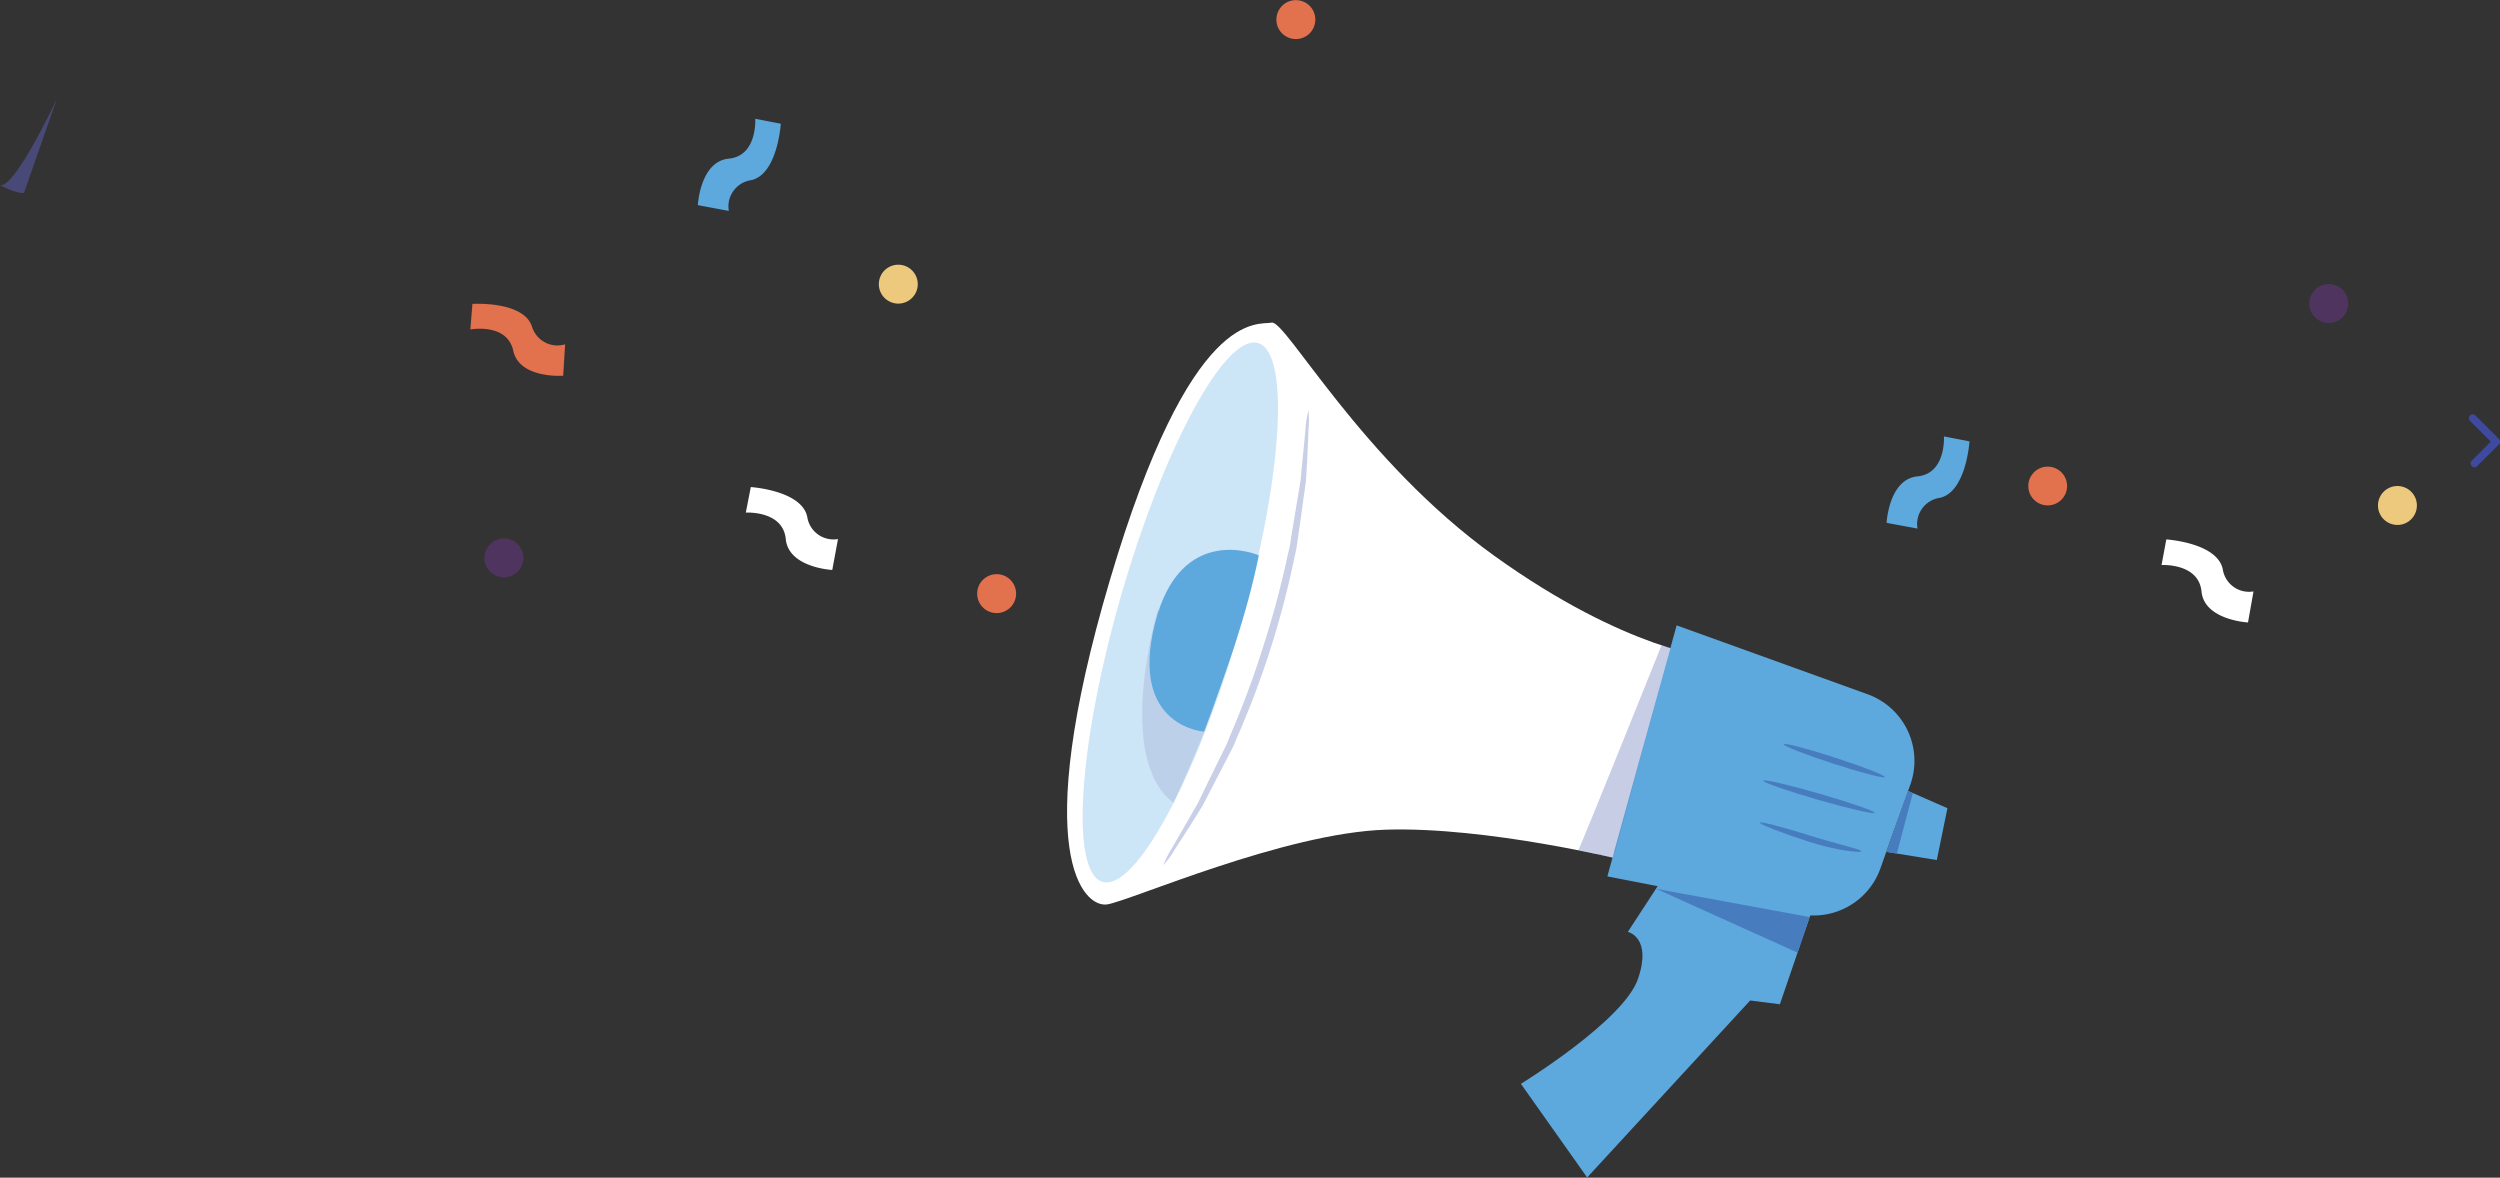 <svg id="Layer_1" data-name="Layer 1" xmlns="http://www.w3.org/2000/svg" viewBox="0 0 336.61 158.57"><rect x="0" y="0" width="336.61" height="158.57" fill="#333333" stroke="none"/><defs><style>.cls-1{fill:#3f4a9f;}.cls-2{fill:#e2714d;}.cls-3{fill:#4f345f;}.cls-4{fill:#ecc97d;}.cls-5{fill:#5da8dd;}.cls-6{fill:#fff;}.cls-7{fill:#cce5f7;}.cls-8{fill:#477dbf;}.cls-9{fill:#3b55a5;}.cls-11,.cls-9{opacity:0.29;}.cls-10{fill:#4c3489;opacity:0.12;}.cls-11{fill:#425caa;}.cls-12{fill:#5958a6;opacity:0.59;}</style></defs><title>job-offer</title><path class="cls-1" d="M585.11,275l3.21,3.2v-.73l-2.94,2.94c-.47.47.26,1.2.72.73l2.95-2.94a.54.54,0,0,0,0-.73l-3.21-3.2a.52.52,0,0,0-.73.73Z" transform="translate(-252.58 -218.37)"/><path class="cls-2" d="M530.9,283.81a2.61,2.61,0,1,1-2.61-2.61A2.61,2.61,0,0,1,530.9,283.81Z" transform="translate(-252.58 -218.37)"/><path class="cls-2" d="M389.39,298.3a2.62,2.62,0,1,1-2.61-2.62A2.61,2.61,0,0,1,389.39,298.3Z" transform="translate(-252.58 -218.37)"/><path class="cls-2" d="M429.68,221a2.62,2.62,0,1,1-2.61-2.61A2.61,2.61,0,0,1,429.68,221Z" transform="translate(-252.58 -218.37)"/><path class="cls-3" d="M568.75,259.24a2.62,2.62,0,1,1-2.61-2.62A2.61,2.61,0,0,1,568.75,259.24Z" transform="translate(-252.58 -218.37)"/><path class="cls-3" d="M323.05,293.49a2.62,2.62,0,1,1-2.61-2.62A2.61,2.61,0,0,1,323.05,293.49Z" transform="translate(-252.58 -218.37)"/><path class="cls-4" d="M578,286.42a2.62,2.62,0,1,1-2.62-2.61A2.62,2.62,0,0,1,578,286.42Z" transform="translate(-252.58 -218.37)"/><path class="cls-4" d="M376.15,256.62a2.62,2.62,0,1,1-2.62-2.61A2.62,2.62,0,0,1,376.15,256.62Z" transform="translate(-252.58 -218.37)"/><path class="cls-5" d="M514.32,277.13s.31,5-3.56,5.38-4.16,6.26-4.16,6.26l4.16.77a3.57,3.57,0,0,1,3-4.14c3.56-.76,4-7.6,4-7.6Z" transform="translate(-252.58 -218.37)"/><path class="cls-5" d="M354.27,234.36s.31,5-3.56,5.37-4.17,6.26-4.17,6.26l4.17.78a3.57,3.57,0,0,1,3-4.14c3.57-.77,4-7.6,4-7.6Z" transform="translate(-252.58 -218.37)"/><path class="cls-2" d="M315.91,262.73s4.95-.93,5.78,2.87,6.72,3.36,6.72,3.36l.26-4.23a3.58,3.58,0,0,1-4.48-2.44c-1.2-3.44-8-3-8-3Z" transform="translate(-252.58 -218.37)"/><path class="cls-6" d="M543.62,294.45s5-.3,5.38,3.56,6.26,4.17,6.26,4.17L556,298a3.57,3.57,0,0,1-4.14-3c-.76-3.57-7.6-4-7.6-4Z" transform="translate(-252.58 -218.37)"/><path class="cls-6" d="M353,287.39s5-.31,5.38,3.56,6.26,4.16,6.26,4.16l.77-4.16a3.57,3.57,0,0,1-4.14-3c-.76-3.56-7.6-4-7.6-4Z" transform="translate(-252.58 -218.37)"/><path class="cls-6" d="M483.2,306.92s-11.51-.86-29.39-13.69-28.14-31.8-30-31.42-10.86-2.31-21.8,34.7-3.5,44.15-.33,43.63,23.85-9.64,37.53-10.06,32,4.11,32,4.11Z" transform="translate(-252.58 -218.37)"/><path class="cls-5" d="M509.8,324,507,331.8l-1.23,3.49a9.54,9.54,0,0,1-11.71,5.95L469,336.37l9.33-33.8,25.72,9.28A9.53,9.53,0,0,1,509.8,324Z" transform="translate(-252.58 -218.37)"/><path class="cls-5" d="M497.7,337.59l-5.47,16-4-.51-21.95,23.83-8.92-12.61s13.79-8.46,15.75-14.09-1.35-6.37-1.35-6.37l5.78-8.86Z" transform="translate(-252.58 -218.37)"/><path class="cls-7" d="M403.53,298.56c-5.77,20-6.89,37.28-2.49,38.55s12.65-13.93,18.43-34,6.89-37.28,2.49-38.55S409.31,278.53,403.53,298.56Z" transform="translate(-252.58 -218.37)"/><polygon class="cls-5" points="260.78 115.8 254.01 114.7 256.92 106.5 262.21 108.82 260.78 115.8"/><polygon class="cls-8" points="223.01 119.68 242.03 128.27 243.66 123.48 223.01 119.68"/><polygon class="cls-8" points="256.92 106.5 254.01 114.7 255.4 114.93 257.55 106.78 256.92 106.5"/><path class="cls-9" d="M469.7,333.84l-4.62-1c.15,0,11.22-27.6,11.22-27.6l1.18.38-7.43,27.29" transform="translate(-252.58 -218.37)"/><path class="cls-8" d="M505,327.82c-.06.22-3.47-.57-7.62-1.76s-7.46-2.35-7.4-2.58,3.48.57,7.63,1.77S505.08,327.6,505,327.82Z" transform="translate(-252.58 -218.37)"/><path class="cls-8" d="M506.35,323c-.07.22-3.17-.59-6.93-1.81s-6.75-2.39-6.67-2.61,3.17.59,6.93,1.81S506.42,322.77,506.35,323Z" transform="translate(-252.58 -218.37)"/><path class="cls-8" d="M503.19,333c0,.23-3.26-.08-7-1.28s-6.71-2.38-6.65-2.58,3.16.6,6.89,1.78S503.22,332.72,503.19,333Z" transform="translate(-252.58 -218.37)"/><path class="cls-10" d="M408.47,300.47s-5.92,20,2.13,26c0,0,4.43-9.62,5.68-13.94Z" transform="translate(-252.58 -218.37)"/><path class="cls-5" d="M422.07,293.14s-10.56-4.61-14,9.25,6.63,14.49,6.63,14.49C417.65,308.92,420.5,301.05,422.07,293.14Z" transform="translate(-252.58 -218.37)"/><path class="cls-11" d="M428.76,273.65a12.64,12.64,0,0,1,0,2.56c-.06,1.64-.15,4-.35,7-.21,1.47-.43,3.07-.67,4.78-.12.86-.25,1.75-.38,2.67-.06.46-.13.92-.2,1.39s-.2.94-.3,1.41a120.91,120.91,0,0,1-7.71,24.17c-.2.45-.36.9-.57,1.33l-.64,1.25-1.24,2.4c-.8,1.54-1.55,3-2.23,4.29-1.54,2.51-2.84,4.5-3.74,5.88a11.12,11.12,0,0,1-1.51,2.07,13,13,0,0,1,1.16-2.29l3.46-6,2.09-4.31,1.18-2.39.62-1.25c.19-.43.35-.88.54-1.33a122.66,122.66,0,0,0,4.38-11.81,125.37,125.37,0,0,0,3.27-12.16c.1-.47.23-.93.32-1.4s.15-.92.22-1.37c.15-.91.29-1.79.43-2.64.28-1.69.55-3.28.79-4.73.28-2.87.51-5.22.67-6.92A12,12,0,0,1,428.76,273.65Z" transform="translate(-252.58 -218.37)"/><path class="cls-12" d="M252.58,243.28s2.08,1.18,3.23,1.06l4.42-12.64S254.54,243.86,252.58,243.28Z" transform="translate(-252.58 -218.37)"/></svg>